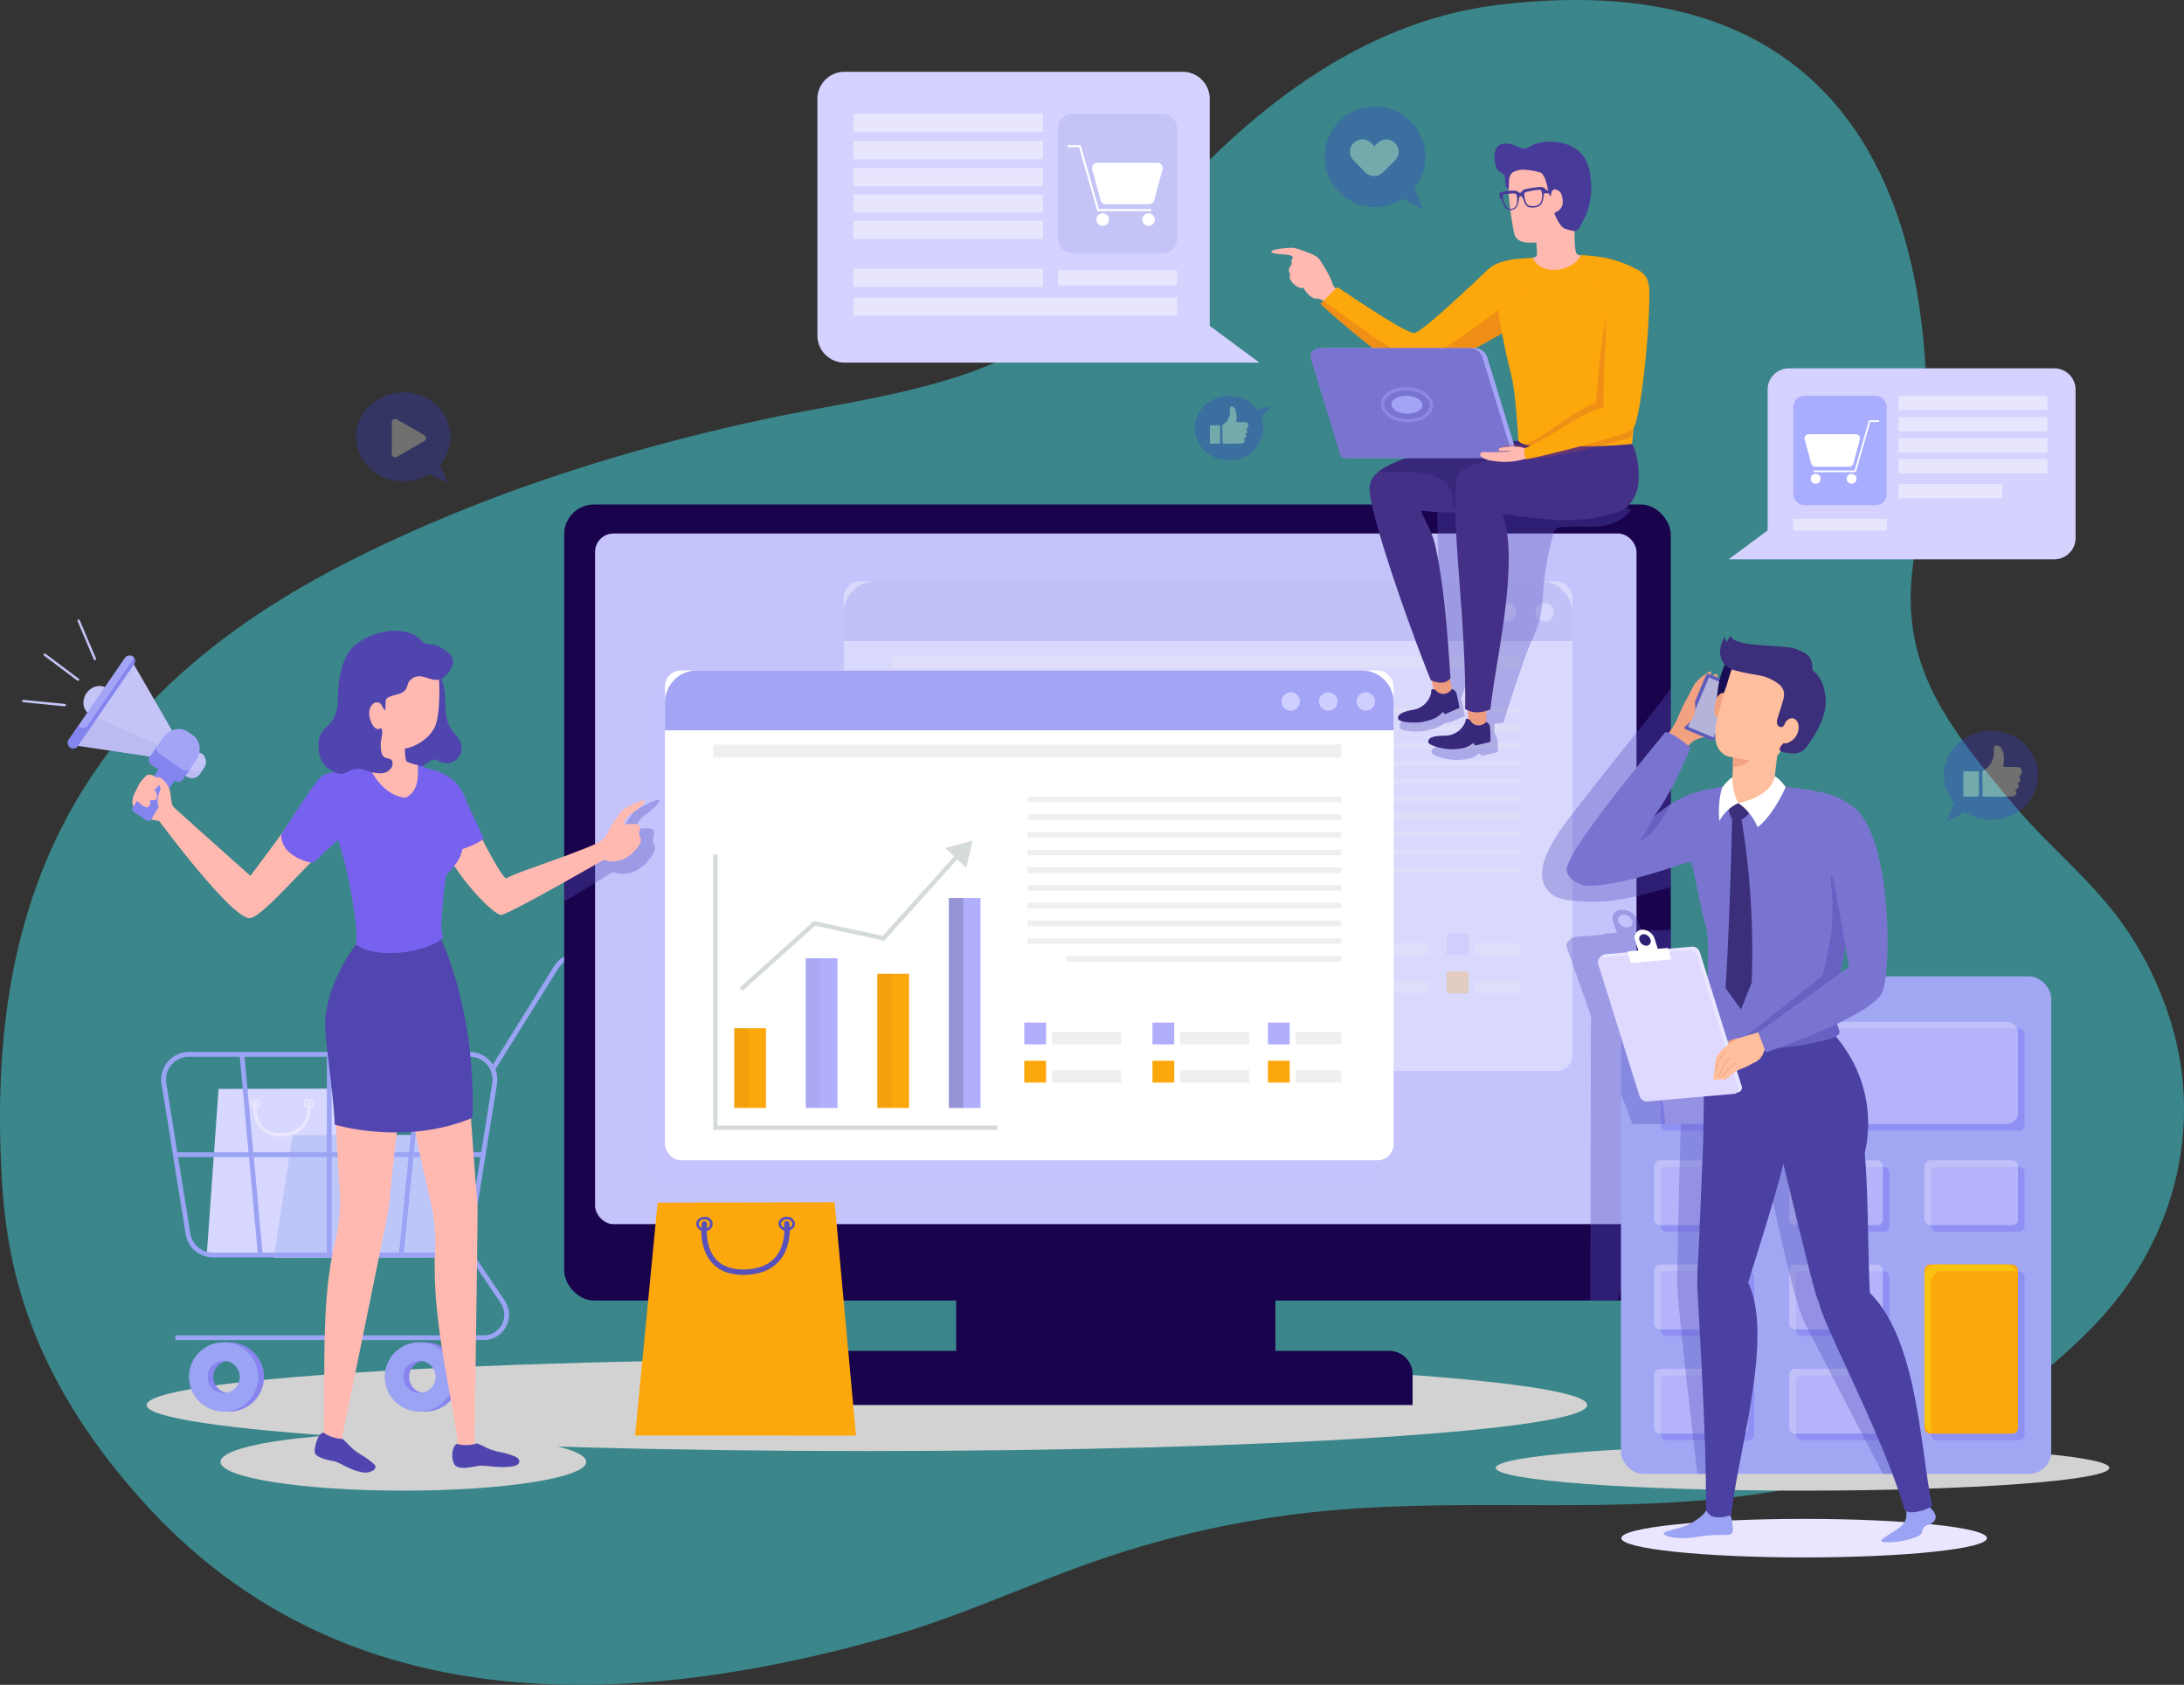 <svg xmlns="http://www.w3.org/2000/svg" width="685" height="528.499" viewBox="0 0 685 528.499"><rect x="0" y="0" width="685" height="528.499" fill="#333333" stroke="none"/><defs><style>.a{fill:#3b868a;}.b{fill:#d2d2d2;}.c{fill:#d7d7ff;}.d{fill:#eae6ff;}.e{fill:#bdc6f9;}.f{fill:#8784ef;}.g{fill:#9aa3f4;}.ao,.au,.bj,.h{fill:none;}.h{stroke:#9aa3f4;stroke-width:1.5px;}.au,.bj,.h{stroke-miterlimit:10;}.i{fill:#19034d;}.j,.w{fill:#c4c3fc;}.ai,.k,.y{opacity:0.35;}.ax,.l{fill:#fff;}.as,.m{opacity:0.25;}.n{fill:#fca70c;}.o{fill:#b1affd;}.p{opacity:0.15;}.q{opacity:0.26;}.r{opacity:0.62;}.s{fill:#d5dbda;}.t{fill:#efefef;}.u{fill:#7a7ae5;}.v{fill:#cfcfff;}.w{opacity:0.55;}.x{fill:#a4a4f7;}.ae,.y{fill:#5851bc;}.z{fill:#a2a7f4;}.aa{fill:#9090f4;}.ab,.au,.ax{opacity:0.45;}.ac{fill:#e2deff;}.ad{fill:#f9c110;}.af{fill:#5045af;}.ag{fill:#ffb9b0;}.ah,.ai{fill:#7762ef;}.aj{fill:#5146af;}.ak{fill:#f2f2f2;}.al{fill:#8484ef;}.am{fill:#c4c4f7;}.an{fill:#bbbbf2;}.ao{stroke:#c4c4f7;stroke-linecap:round;stroke-linejoin:round;stroke-width:0.75px;}.ap{fill:#ed9c80;}.aq{fill:#38287c;}.ar{fill:#453087;}.as{fill:#ce4a30;}.at{fill:#7a74d1;}.au{stroke:#a4a4f7;}.av{fill:#483a99;}.aw{fill:#d5d2ff;}.ay{fill:#a9adff;}.az{fill:#4a41a3;}.ba{fill:#f2a181;}.bb{fill:#5e5dbb;}.bc{fill:#b4b4db;}.bd{fill:#6960c4;}.be{fill:#170d54;}.bf{fill:#ffbe9d;}.bg{fill:#3b2e7a;}.bh{fill:#e9e6ff;}.bi{fill:#e0d9ff;}.bj{stroke:#f2a181;stroke-width:0.25px;}.bk{opacity:0.3;}.bl{fill:#3939d3;}.bm{fill:#fefefe;}</style></defs><g transform="translate(-313.972 -131.651)"><path class="a" d="M993.409,447.892c-11.852-33.044-30.516-43.1-48.268-64.3-21.68-25.886-36.3-44.7-30.675-78,9.2-54.407,13.137-190.1-130.9-172.361-51.626,6.359-92.422,45.919-122.1,85.41-25.252,33.6-70.68,36.568-107.246,44.4-44.926,9.627-90.691,24.167-132.257,45.469C336.356,352.4,310.788,415.471,314.28,496.176c1.053,24.383,4.506,62.788,45.691,107.728,55.592,60.655,136.374,68.779,233.6,40.922,22.256-6.377,43.293-16.377,65.187-23.905a307.583,307.583,0,0,1,70.35-15.276c55.842-5.4,113.729,4.366,167.3-12.307a176.5,176.5,0,0,0,74.824-46.4C996.82,520.133,1005.919,482.769,993.409,447.892Z" transform="translate(0 0)"/><g transform="translate(359.971 557.938)"><path class="b" d="M336.984,359.35c0,7.97,101.141,14.436,225.918,14.436,124.759,0,225.9-6.466,225.9-14.436s-101.141-14.44-225.9-14.44C438.125,344.91,336.984,351.375,336.984,359.35Z" transform="translate(-336.984 -344.91)"/></g><path class="b" d="M463.267,365.564c0,4.989-25.676,9.033-57.349,9.033s-57.349-4.044-57.349-9.033,25.676-9.033,57.349-9.033S463.267,360.575,463.267,365.564Z" transform="translate(34.56 224.637)"/><ellipse class="b" cx="96.224" cy="7.148" rx="96.224" ry="7.148" transform="translate(783.109 584.939)"/><g transform="translate(365.281 430.669)"><path class="c" d="M350.115,302.577l-3.695,51.749h49.364l-3.4-51.846Z" transform="translate(-332.868 -260.025)"/><g transform="translate(27.039 45.625)"><g transform="translate(0 0.038)"><path class="d" d="M353.167,305.522v0a1.583,1.583,0,0,1,1.691-1.435h0a1.452,1.452,0,1,1,.006,2.865h0A1.585,1.585,0,0,1,353.167,305.522Zm1.693-.891a.916.916,0,1,0,0,1.773h0a.916.916,0,1,0,0-1.773Zm-1.425.89h0Z" transform="translate(-353.167 -304.085)"/></g><g transform="translate(16.829)"><path class="d" d="M361.586,305.5l.274,0-.274,0a1.321,1.321,0,0,1,.4-.927,1.832,1.832,0,0,1,1.293-.508h.006a1.578,1.578,0,0,1,1.691,1.427,1.316,1.316,0,0,1-.512,1.031,1.851,1.851,0,0,1-1.177.4h0A1.583,1.583,0,0,1,361.586,305.5Zm1.689-.89a1.282,1.282,0,0,0-.906.35.763.763,0,0,0-.238.538h0a1.048,1.048,0,0,0,1.149.884h0a1.313,1.313,0,0,0,.832-.28.789.789,0,0,0,.312-.608,1.044,1.044,0,0,0-1.145-.884Z" transform="translate(-361.586 -304.066)"/></g><path class="d" d="M362.238,315.5c.158,0,.318,0,.48-.008,3.092-.1,5.451-1.1,7.01-2.96,2.579-3.08,1.995-7.376,1.969-7.558a.54.54,0,0,0-.618-.462.547.547,0,0,0-.466.618c.006.04.538,4.006-1.729,6.706-1.349,1.607-3.438,2.471-6.2,2.563q-4.015.12-6-2.095c-2.411-2.683-1.817-7.092-1.811-7.136a.547.547,0,0,0-1.083-.156c-.028.2-.674,4.949,2.077,8.018A8.142,8.142,0,0,0,362.238,315.5Z" transform="translate(-352.633 -303.625)"/></g><path class="e" d="M362.831,309.835l-5.9,38.475,53.594-.126L405.1,309.735Z" transform="translate(-322.368 -252.777)"/><path class="f" d="M355.385,342.284a10.87,10.87,0,1,0,10.87,10.87A10.871,10.871,0,0,0,355.385,342.284Zm0,15.917a5.046,5.046,0,1,1,5.067-5.047A5.045,5.045,0,0,1,355.385,358.2Z" transform="translate(-334.771 -220.264)"/><path class="g" d="M354.492,342.284a10.87,10.87,0,1,0,10.87,10.87A10.873,10.873,0,0,0,354.492,342.284Zm0,15.917a5.046,5.046,0,1,1,5.067-5.047A5.045,5.045,0,0,1,354.492,358.2Z" transform="translate(-335.665 -220.264)"/><path class="f" d="M386.109,342.284a10.87,10.87,0,1,0,10.87,10.87A10.872,10.872,0,0,0,386.109,342.284Zm0,15.917a5.046,5.046,0,1,1,5.069-5.047A5.043,5.043,0,0,1,386.109,358.2Z" transform="translate(-304.08 -220.264)"/><path class="g" d="M385.215,342.284a10.87,10.87,0,1,0,10.87,10.87A10.871,10.871,0,0,0,385.215,342.284Zm0,15.917a5.046,5.046,0,1,1,5.069-5.047A5.043,5.043,0,0,1,385.215,358.2Z" transform="translate(-304.973 -220.264)"/><path class="h" d="M452.129,281.241H419.467a9.948,9.948,0,0,0-8.445,4.69l-19.741,31.7" transform="translate(-288.056 -281.241)"/><path class="h" d="M355.107,360.042H428.1a7.914,7.914,0,0,0,7.814-6.66l7.552-47.113a7.913,7.913,0,0,0-7.814-9.165H347.555a7.914,7.914,0,0,0-7.814,9.165l7.554,47.113A7.911,7.911,0,0,0,355.107,360.042Z" transform="translate(-339.64 -265.395)"/><line class="h" y2="62.938" transform="translate(51.962 31.709)"/><line class="h" x1="96.568" transform="translate(3.677 63.178)"/><line class="h" x1="6.246" y2="62.938" transform="translate(74.542 31.709)"/><line class="h" x2="5.765" y2="62.938" transform="translate(24.576 31.709)"/><path class="h" d="M432.349,327.158l11.826,17.584a7.2,7.2,0,0,1-5.979,11.224H341.48" transform="translate(-337.803 -235.374)"/></g><g transform="translate(490.919 289.894)"><rect class="i" width="100.122" height="26.934" transform="translate(122.953 240.911)"/><rect class="i" width="347.083" height="249.704" rx="9.387" transform="translate(0)"/><rect class="j" width="326.639" height="216.641" rx="5.768" transform="translate(9.695 9.105)"/><path class="i" d="M7.322,0H178.87a7.322,7.322,0,0,1,7.322,7.322V16.98a0,0,0,0,1,0,0H0a0,0,0,0,1,0,0V7.322A7.322,7.322,0,0,1,7.322,0Z" transform="translate(79.918 265.502)"/><g class="k" transform="translate(87.699 24.068)"><rect class="l" width="228.551" height="153.626" rx="5.01"/></g><g class="m" transform="translate(87.699 24.068)"><g transform="translate(15.146 23.231)"><g transform="translate(6.575 88.991)"><rect class="n" width="9.955" height="24.994"/></g><g transform="translate(29.009 67.05)"><rect class="o" width="9.956" height="46.935"/></g><g transform="translate(51.443 71.904)"><rect class="n" width="9.955" height="42.081"/></g><g transform="translate(73.876 48.144)"><rect class="o" width="9.956" height="65.841"/></g><g class="p" transform="translate(29.009 67.05)"><rect class="q" width="4.569" height="46.935"/></g><g class="p" transform="translate(6.575 88.991)"><rect class="q" width="4.569" height="24.994"/></g><g class="r" transform="translate(73.876 48.144)"><rect class="q" width="4.569" height="65.841"/></g><g class="p" transform="translate(51.443 71.904)"><rect class="q" width="4.57" height="42.081"/></g><g transform="translate(0 25.99)"><path class="s" d="M543.043,342.355h-89.1V247.48H455.3V341h87.741Z" transform="translate(-453.943 -247.48)"/></g><g transform="translate(8.244 34.011)"><path class="s" d="M458.975,294.768l-.908-1.011,23.308-20.929,21.589,4.69,23.377-26.025,1.011.908-23.906,26.613-21.681-4.71Z" transform="translate(-458.068 -251.492)"/></g><g transform="translate(72.769 30.166)"><path class="s" d="M496.939,258.167l-6.592-6.321,8.51-2.277Z" transform="translate(-490.348 -249.569)"/></g><g transform="translate(97.537 87.219)"><rect class="o" width="6.837" height="6.837"/><g transform="translate(0 11.979)"><rect class="n" width="6.837" height="6.837"/></g><g transform="translate(8.721 14.931)"><rect class="t" width="21.672" height="3.885"/></g><g transform="translate(8.721 2.952)"><rect class="t" width="21.672" height="3.885"/></g></g><g transform="translate(137.745 87.219)"><rect class="o" width="6.837" height="6.837"/><g transform="translate(0 11.979)"><rect class="n" width="6.837" height="6.837"/></g><g transform="translate(8.721 14.931)"><rect class="t" width="21.672" height="3.885"/></g><g transform="translate(8.721 2.952)"><rect class="t" width="21.672" height="3.885"/></g></g><g transform="translate(173.952 87.219)"><rect class="o" width="6.837" height="6.837"/><g transform="translate(0 11.979)"><rect class="n" width="6.837" height="6.837"/></g><g transform="translate(8.72 14.931)"><rect class="t" width="14.262" height="3.885"/></g><g transform="translate(8.72 2.952)"><rect class="t" width="14.262" height="3.885"/></g></g><g transform="translate(98.817 21.894)"><rect class="t" width="98.117" height="1.784"/></g><rect class="t" width="196.934" height="4.083"/><g transform="translate(98.523 27.442)"><rect class="t" width="98.411" height="1.784"/></g><g transform="translate(98.523 16.347)"><rect class="t" width="98.411" height="1.784"/></g><g transform="translate(98.523 32.99)"><rect class="t" width="98.411" height="1.784"/></g><g transform="translate(98.523 38.537)"><rect class="t" width="98.411" height="1.783"/></g><g transform="translate(98.523 44.085)"><rect class="t" width="98.411" height="1.784"/></g><g transform="translate(98.523 49.632)"><rect class="t" width="98.411" height="1.784"/></g><g transform="translate(98.523 55.18)"><rect class="t" width="98.411" height="1.784"/></g><g transform="translate(98.523 60.727)"><rect class="t" width="98.411" height="1.784"/></g><g transform="translate(110.571 66.275)"><rect class="t" width="86.363" height="1.784"/></g></g><path class="u" d="M664.9,222.856H456.381a10.014,10.014,0,0,0-10.015,10.015v8.765H674.917v-8.765A10.014,10.014,0,0,0,664.9,222.856Z" transform="translate(-446.366 -222.856)"/><path class="v" d="M548.883,229.167A2.888,2.888,0,1,1,546,226.281,2.887,2.887,0,0,1,548.883,229.167Z" transform="translate(-349.728 -219.435)"/><circle class="v" cx="2.887" cy="2.887" r="2.887" transform="translate(205.15 6.846)"/><circle class="v" cx="2.887" cy="2.887" r="2.887" transform="translate(216.919 6.846)"/></g><g transform="translate(26.988 52.067)"><g transform="translate(0 5.982)"><rect class="w" width="228.551" height="153.626" rx="5.01"/></g><g transform="translate(4.637)"><rect class="l" width="228.551" height="153.626" rx="5.01"/></g><g transform="translate(19.782 23.231)"><g transform="translate(6.575 88.991)"><rect class="n" width="9.955" height="24.994"/></g><g transform="translate(29.009 67.05)"><rect class="o" width="9.956" height="46.935"/></g><g transform="translate(51.443 71.904)"><rect class="n" width="9.955" height="42.081"/></g><g transform="translate(73.877 48.144)"><rect class="o" width="9.956" height="65.841"/></g><g class="p" transform="translate(29.009 67.05)"><rect class="q" width="4.57" height="46.935"/></g><g class="p" transform="translate(6.575 88.991)"><rect class="q" width="4.569" height="24.994"/></g><g class="r" transform="translate(73.877 48.144)"><rect class="q" width="4.569" height="65.841"/></g><g class="p" transform="translate(51.443 71.904)"><rect class="q" width="4.569" height="42.081"/></g><g transform="translate(0 34.465)"><path class="s" d="M514.991,352.127h-89.1v-86.4h1.359v85.041h87.741Z" transform="translate(-425.891 -265.727)"/></g><g transform="translate(8.244 34.011)"><path class="s" d="M430.923,308.775l-.908-1.011,23.308-20.929,21.589,4.69L498.289,265.5l1.012.908-23.906,26.613-21.681-4.71Z" transform="translate(-430.015 -265.499)"/></g><g transform="translate(72.769 30.166)"><path class="s" d="M468.887,272.174l-6.592-6.321,8.51-2.277Z" transform="translate(-462.295 -263.576)"/></g><g transform="translate(97.537 87.219)"><rect class="o" width="6.837" height="6.837"/><g transform="translate(0 11.979)"><rect class="n" width="6.837" height="6.837"/></g><g transform="translate(8.721 14.931)"><rect class="t" width="21.672" height="3.885"/></g><g transform="translate(8.721 2.952)"><rect class="t" width="21.672" height="3.885"/></g></g><g transform="translate(137.746 87.219)"><rect class="o" width="6.837" height="6.837"/><g transform="translate(0 11.979)"><rect class="n" width="6.837" height="6.837"/></g><g transform="translate(8.72 14.931)"><rect class="t" width="21.672" height="3.885"/></g><g transform="translate(8.72 2.952)"><rect class="t" width="21.672" height="3.885"/></g></g><g transform="translate(173.952 87.219)"><rect class="o" width="6.837" height="6.837"/><g transform="translate(0 11.979)"><rect class="n" width="6.837" height="6.837"/></g><g transform="translate(8.72 14.931)"><rect class="t" width="14.262" height="3.885"/></g><g transform="translate(8.72 2.952)"><rect class="t" width="14.262" height="3.885"/></g></g><g transform="translate(98.817 21.894)"><rect class="t" width="98.117" height="1.784"/></g><rect class="t" width="196.934" height="4.083"/><g transform="translate(98.523 27.442)"><rect class="t" width="98.411" height="1.784"/></g><g transform="translate(98.523 16.347)"><rect class="t" width="98.411" height="1.784"/></g><g transform="translate(98.523 32.99)"><rect class="t" width="98.411" height="1.784"/></g><g transform="translate(98.523 38.537)"><rect class="t" width="98.411" height="1.783"/></g><g transform="translate(98.523 44.085)"><rect class="t" width="98.411" height="1.784"/></g><g transform="translate(98.523 49.632)"><rect class="t" width="98.411" height="1.784"/></g><g transform="translate(98.523 55.18)"><rect class="t" width="98.411" height="1.784"/></g><g transform="translate(98.523 60.727)"><rect class="t" width="98.411" height="1.784"/></g><g transform="translate(110.571 66.275)"><rect class="t" width="86.363" height="1.784"/></g></g><path class="x" d="M636.85,236.863H428.329a10.014,10.014,0,0,0-10.015,10.015v8.765H646.865v-8.765A10.014,10.014,0,0,0,636.85,236.863Z" transform="translate(-413.677 -236.863)"/><path class="v" d="M520.831,243.174a2.887,2.887,0,1,1-2.888-2.886A2.889,2.889,0,0,1,520.831,243.174Z" transform="translate(-317.039 -233.442)"/><path class="v" d="M526.72,243.174a2.888,2.888,0,1,1-2.888-2.886A2.889,2.889,0,0,1,526.72,243.174Z" transform="translate(-311.158 -233.442)"/><path class="v" d="M532.606,243.174a2.887,2.887,0,1,1-2.886-2.886A2.888,2.888,0,0,1,532.606,243.174Z" transform="translate(-305.277 -233.442)"/></g><path class="y" d="M598.872,210.9H545.351q.549,26.032.884,52.07a20.639,20.639,0,0,1-.968,7.846l-.082,0c-.709-.038-.4.184-.64,1.453,0,.018-.012.04-.016.058-2.165,3.534-6.388,5.467-10.5,6.377a1.042,1.042,0,0,0,.066.574,1.316,1.316,0,0,0-.414,1.617c.25.58,3.326,1.365,7.5.915a19.929,19.929,0,0,0,4.635-1.285,7.2,7.2,0,0,0,1.707-1.163,5.9,5.9,0,0,0,1.565-.378l.17.16,4.789-2.085s-.524-3.022-.937-4.6a2.735,2.735,0,0,0-.316-.74,219.533,219.533,0,0,0,9.4-33.4c-.871,14.1-5.937,42.737-6.313,43.722a7.351,7.351,0,0,1-6.087,4.274c-1.133.094-6.708-.228-6.107,2.337.144.612,3.038,1.921,7.232,2.2a19.864,19.864,0,0,0,4.787-.462,8.883,8.883,0,0,0,2.984-1.625l.646.862,5.077-1.223s-.008-1.321-.04-2.912a6.478,6.478,0,0,0-1.088-3.1l.07-2.888,2.814-.332s5.653-18.284,8.338-24.5a54.757,54.757,0,0,0,3.038-7.79,56.368,56.368,0,0,0,1.165-9.747,86.178,86.178,0,0,1,3.27-17.6,2.6,2.6,0,0,1,.478-1.027,2.727,2.727,0,0,1,1.851-.646c7.194-.66,10.492.564,14.994-.832,5.935-1.841,6.564-4.534,6.854-4.663A18.678,18.678,0,0,0,598.872,210.9Z" transform="translate(-271.573 -210.728)"/><path class="y" d="M596.3,301.853v-62.07c-9.257,12.117-18.416,22.978-27.673,35.1-4.018,5.255-19.747,22.67-9.017,29.658,2.739,1.783,7.508,1.7,9.891,1.869,8.559.608,17.041-1.761,25.362-4.114C595.344,302.157,595.826,302.011,596.3,301.853Z" transform="translate(-249.221 -181.879)"/><path class="y" d="M592.485,280.621l-5.151.4-.1-.292-4.01.31-1.207-3.412a5.176,5.176,0,0,0-5.055-3.208,2.763,2.763,0,0,0-2.563,3.832c.21.59.8,2.245,1.2,3.378l-4.22.326.09.294-8.691.674c-1.373.008-3.4,1.781-2.962,3.02l.07.182a1.8,1.8,0,0,0,.04.322l7.518,21.213L567.253,397h8.725l16.507-64.177Zm-13.559-.664a2.9,2.9,0,0,1-2.836-1.8,1.547,1.547,0,0,1,1.437-2.149,2.9,2.9,0,0,1,2.834,1.8A1.549,1.549,0,0,1,578.926,279.957Z" transform="translate(-245.402 -147.298)"/><path class="y" d="M424.307,261.024c-1.941,2.141-4.23,6.7-5.161,8.663-.983,1.935-2.047,3.03-4.813,4.33-3.818,1.747-7.91,3.418-11.84,4.963v10.136c7.994-4.807,15.23-9.293,15.352-9.341,6.111,2.337,11.222-2.745,12.861-6.409.736-1.645-.368-2.317-.418-3.1-.028-.408.5-2.786.418-3.092-.478-2.141-6.225-.27-5.747-1.289a7.3,7.3,0,0,1,2.393-3.584c2.815-1.921,4.971-4.052,4.971-4.859C432.321,256.053,424.973,260.293,424.307,261.024Z" transform="translate(-402.493 -164.515)"/></g><g transform="translate(822.375 437.917)"><rect class="z" width="134.946" height="156.056" rx="6.949"/><g transform="translate(12.483 16.333)"><rect class="aa" width="114.127" height="32.054" rx="1.773"/><rect class="aa" width="29.346" height="20.347" rx="1.773" transform="translate(0 43.421)"/><rect class="aa" width="29.346" height="20.347" rx="1.773" transform="translate(42.391 43.421)"/><rect class="aa" width="29.346" height="20.347" rx="1.773" transform="translate(84.781 43.421)"/><rect class="aa" width="29.346" height="20.347" rx="1.773" transform="translate(0 76.131)"/><rect class="aa" width="29.346" height="20.347" rx="1.773" transform="translate(42.391 76.131)"/><rect class="aa" width="29.346" height="20.347" rx="1.773" transform="translate(0 108.84)"/><rect class="aa" width="29.346" height="20.347" rx="1.773" transform="translate(42.391 108.84)"/><rect class="aa" width="29.346" height="53.056" rx="1.773" transform="translate(84.781 76.131)"/></g><g class="ab" transform="translate(10.409 14.26)"><path class="ac" d="M573.518,295.545A3.545,3.545,0,0,1,577.062,292H684.1a3.545,3.545,0,0,1,3.544,3.544V320.51a3.543,3.543,0,0,1-3.544,3.544H577.062" transform="translate(-573.518 -292.001)"/><rect class="ac" width="29.346" height="20.347" rx="1.773" transform="translate(0.001 43.421)"/><rect class="ac" width="29.346" height="20.347" rx="1.773" transform="translate(42.391 43.421)"/><rect class="ac" width="29.346" height="20.347" rx="1.773" transform="translate(84.782 43.421)"/><rect class="ac" width="29.346" height="20.347" rx="1.773" transform="translate(0.001 76.13)"/><rect class="ac" width="29.346" height="20.347" rx="1.773" transform="translate(42.391 76.13)"/><rect class="ac" width="29.346" height="20.347" rx="1.773" transform="translate(0.001 108.839)"/><rect class="ac" width="29.346" height="20.347" rx="1.773" transform="translate(42.391 108.839)"/></g><rect class="n" width="29.346" height="53.056" rx="1.773" transform="translate(95.191 90.39)"/><path class="ad" d="M618,381.672V335.7a3.543,3.543,0,0,1,3.544-3.544h22.258a3.535,3.535,0,0,1,1.237.234,3.537,3.537,0,0,0-3.31-2.309H619.476a3.545,3.545,0,0,0-3.544,3.546V379.6a3.538,3.538,0,0,0,2.307,3.31A3.526,3.526,0,0,1,618,381.672Z" transform="translate(-520.741 -239.697)"/><path class="y" d="M568.311,313.5l3.616,9.513h15.124S586,364.15,585.936,371.859s6.345,60.9,6.345,60.9h8.759l-.914-67.062,12.423-34.405s9.345,46.061,13.219,53.767,24.689,47.7,24.689,47.7h8.036l-20.635-88.2L629,313.913l-44.66-20.875-16.027,1.579" transform="translate(-568.311 -276.705)"/></g><g transform="translate(513.175 508.77)"><path class="n" d="M420.678,320.436l-7.051,73.048,69.277.015-6.7-73.187Z" transform="translate(-413.627 -320.313)"/><g transform="translate(19.131 4.549)"><g transform="translate(0 0.058)"><path class="ae" d="M423.2,324.82h0a2.426,2.426,0,0,1,2.593-2.2h0a2.228,2.228,0,1,1,.008,4.4h0A2.427,2.427,0,0,1,423.2,324.82Zm2.595-1.365a1.4,1.4,0,1,0,0,2.719h0a1.4,1.4,0,1,0,0-2.719Zm-2.187,1.365h0Z" transform="translate(-423.198 -322.617)"/></g><g transform="translate(25.82)"><path class="ae" d="M436.115,324.791l.418,0-.418,0a2.011,2.011,0,0,1,.608-1.423,2.793,2.793,0,0,1,1.981-.78h.012a2.422,2.422,0,0,1,2.595,2.189,2.022,2.022,0,0,1-.786,1.583,2.847,2.847,0,0,1-1.805.622h0A2.428,2.428,0,0,1,436.115,324.791Zm2.591-1.365a1.963,1.963,0,0,0-1.389.536,1.164,1.164,0,0,0-.364.826h0a1.605,1.605,0,0,0,1.761,1.355h0a2.024,2.024,0,0,0,1.275-.43,1.213,1.213,0,0,0,.48-.932,1.6,1.6,0,0,0-1.759-1.355Z" transform="translate(-436.115 -322.588)"/></g></g><g transform="translate(20.776 5.903)"><path class="ae" d="M437.12,340.137c.242,0,.486,0,.738-.012,4.743-.158,8.362-1.687,10.752-4.542,3.958-4.727,3.062-11.318,3.022-11.6a.839.839,0,0,0-1.661.238c.008.062.826,6.147-2.655,10.29-2.071,2.467-5.273,3.79-9.517,3.932-4.108.122-7.168-.943-9.207-3.212-3.7-4.118-2.789-10.884-2.779-10.952a.84.84,0,0,0-1.663-.238c-.042.308-1.033,7.594,3.186,12.3C429.594,338.864,432.882,340.137,437.12,340.137Z" transform="translate(-424.021 -323.266)"/></g></g><g transform="translate(321.297 326.355)"><path class="af" d="M390.5,239.006c2.681,4.629.366,10.956,3.07,15.572,1.083,1.847,2.916,3.3,3.436,5.377a4.687,4.687,0,0,1-6.74,5.279,5.737,5.737,0,0,0-1.041-.516c-1.337-.392-2.549.8-3.7,1.581a5.644,5.644,0,0,1-4.869.862c-2.077-.7-3.362-2.788-4.054-4.867-1.935-5.809-.56-12.169,1.227-18.026.894-2.926,2.213-6.173,5.083-7.234" transform="translate(-259.676 -221.087)"/><path class="ag" d="M447.661,272.467c.044.644,1.025,1.2.372,2.553-1.455,3.022-5.991,7.21-11.416,5.285-.236.084-29.968,17.271-32.259,17.271s-17.894-14.766-23-33.036c-1.217-4.36-.744-9.487,3.34-11.694a9.661,9.661,0,0,1,5.615,5c3.38,6.381,13.5,27.509,15.746,28.307,2.8-1.863,16.411-5.909,27.437-10.592,2.457-1.071,3.4-1.975,4.274-3.572a35.55,35.55,0,0,1,4.581-7.142c.59-.6,7.114-4.1,7.114-2.95,0,.664-1.915,2.423-4.412,4.006a5.979,5.979,0,0,0-2.123,2.954c-.426.839,4.675-.7,5.1,1.063C448.1,270.169,447.639,272.132,447.661,272.467Z" transform="translate(-254.568 -205.291)"/><path class="ah" d="M384.012,252.577a13.392,13.392,0,0,1,8.879,6.886,27.757,27.757,0,0,1,1.209,2.775c1.583,4.03,3.762,7.676,5.345,11.7-2.165,1.747-4.785,2.551-6.992,3.372a14.938,14.938,0,0,1-6.509.874,3.293,3.293,0,0,1-1.1-.242,3.608,3.608,0,0,1-1.139-.979q-1.016-1.166-1.979-2.379a6.531,6.531,0,0,1-1.329-2.275,6.906,6.906,0,0,1,.312-3.544" transform="translate(-255.068 -205.56)"/><path class="ai" d="M384.989,258.322a1.379,1.379,0,0,0-.51-.434.924.924,0,0,0-1.069.474,2.454,2.454,0,0,0-.222,1.241,16.943,16.943,0,0,0,.76,4.823l-.506,8.5.012.018a14.912,14.912,0,0,0,6.087-.888c.919-.342,1.911-.7,2.91-1.1C391.43,266.166,388.166,262.11,384.989,258.322Z" transform="translate(-252.156 -200.301)"/><path class="ag" d="M387.783,249.132s-.114,5.321.7,5.669a20.85,20.85,0,0,0,3.438,1.063l.054,11.01-14.68-2.213-10.1-5.621s10.5-3.48,10.588-4.526-.578-6.936-.578-6.936" transform="translate(-268.126 -210.553)"/><g transform="translate(94.096 117.39)"><path class="ag" d="M367.716,338.512l-.008.042c-4.016,19.042-2.1,45.2-3,59.536.21.058,5.457.716,5.457.716s12.421-60.421,14.676-71.993a16.37,16.37,0,0,0,.286-2.241c.542-8.707-7.306-9.151-11.728-1.953a30.13,30.13,0,0,0-2.023,3.886c-.25.568-.482,1.143-.724,1.757l0,.02a56.7,56.7,0,0,0-1.947,6.079l-.046.22c-.184.61-.334,1.227-.482,1.847l-.03.14C367.992,337.2,367.856,337.848,367.716,338.512Z" transform="translate(-364.71 -258.001)"/><path class="ag" d="M389.579,299.951c-.148,1.575-.987,9.073-2,17.916-.862,7.436-1.805,15.817-2.541,22.456-.546,4.977-.945,8.947-1.113,10.816a24.223,24.223,0,0,1-.442,3.214v.042c-1.891,8.7-7.9,9.2-11.552,7.184a7.3,7.3,0,0,1-1.387-.945,4.668,4.668,0,0,1-1.555-2.563v-.02c-.23-1.787-.462-4.224-.672-7.122v-.042c-.02-.02-.02-.02-.02-.042l-.022-.062c-.442-5.651-.82-12.919-1.155-20-.4-8.7-.652-17.079-.714-21.8-.022-.274-.022-.526-.042-.778-.064-14.492,13.255-23.777,21.53-19.282a2.119,2.119,0,0,1,.294.146,3.1,3.1,0,0,0,.316.19c.945.63,1.259,2.793,1.281,5.271C389.83,296.337,389.7,298.312,389.579,299.951Z" transform="translate(-363.055 -287.783)"/><path class="ag" d="M369.468,323.125l-1.013-3.8c0,.02,0,.02.01.046a60.7,60.7,0,0,1-1.259,13.255l-.046.22c-.146.6-.3,1.237-.482,1.847l-.03.14a10.334,10.334,0,0,0-.43,1.945l-.008.042c-.012,1.721,3.654-5.923,4.494-7.71.1-.228.168-.358.168-.358l-.991-3.982Z" transform="translate(-363.212 -256.27)"/></g><g transform="translate(118.081 116.757)"><path class="ag" d="M382.2,341.941v.042c-.38,19.937,5.777,43.381,7.406,57.863.2.006,5.029-.646,5.029-.646s.919-61.081.983-73.151a18.284,18.284,0,0,0-.122-2.3c-.989-8.793-8.124-7.286-10.88.969a35.672,35.672,0,0,0-1.161,4.368c-.126.628-.238,1.257-.35,1.927l0,.022c-.336,2.053-.578,4.238-.72,6.529l0,.232c-.062.652-.092,1.3-.12,1.955l0,.148C382.227,340.571,382.215,341.245,382.2,341.941Z" transform="translate(-371.239 -257.158)"/><path class="ag" d="M391.815,364.117a5.192,5.192,0,0,1-1.4-.612,3.993,3.993,0,0,1-1.833-2.159l0-.022c-.524-1.717-1.147-4.116-1.839-6.946-.016-.024-.016-.024-.014-.046l-.03-.072c-1.345-5.5-2.942-12.635-4.432-19.579-1.829-8.547-3.488-16.827-4.34-21.526-.068-.254-.8-3.676-.854-3.928-2.555-14.564,8.805-24.053,17.061-21.278.118.04.22.076.322.112,1.661.666,2.121,6.5,2.495,10.45s3.178,44.842,3.88,52.236a29.535,29.535,0,0,1,.144,3.314C400.778,363.2,395.451,365.206,391.815,364.117Z" transform="translate(-376.709 -287.466)"/><path class="ag" d="M383.275,324.441l-1.557-3.524c0,.022,0,.022.016.044a67.781,67.781,0,0,1,1.117,13.495l0,.232c-.03.632-.058,1.305-.12,1.955l0,.148a12,12,0,0,0-.056,2.043v.042c.282,1.715,2.283-6.8,2.735-8.785.054-.252.09-.4.09-.4l-1.569-3.714Z" transform="translate(-371.705 -254.051)"/></g><path class="aj" d="M374.668,280.7s-10.69,13.581-9.593,27.227c.456,5.679,1.161,10.684,1.807,16.4.094.824,1.375,12.823,1.013,12.835,0,0,22.028,6.806,43.309-2.111,0-1.455,1.7-29.384-9.793-56.014A185.247,185.247,0,0,1,374.668,280.7Z" transform="translate(-270.327 -179.125)"/><path class="ah" d="M407.4,276.816c-.084,3.89-2.155,6.259-5.123,9.537-.376.584-1.3,9.257-1.611,15.022-.164,3,1.117,4.885,0,5.131-4.274,3.728-19.673,6.746-26.738,1.659.74-6.271-2.069-20.085-3.964-27.109-.3-1.081-.556-1.995-.792-2.7-1.765-5.335-4.951-22.444-2.593-23.19.47-.148,1.2-.34,2.045-.6,3.692-1.113,9.147-3.026,9.147-3.026s3.2,9.467,11.52,10.61c4.542-1.871,4.142-7.614,4.088-10.254,1.485.41,2.139.818,6.742,2.181,1.289,1.861.176,5.743,2.261,11.532C402.9,267.054,407.5,272.077,407.4,276.816Z" transform="translate(-269.582 -206.59)"/><path class="ag" d="M396.019,238.461s.841,10.284-.914,15.676c-1.3,3.992-6.634,7.718-11.1,7.668-12.281,0-14.484-16.681-14.42-17.489s18.114-7.808,18.114-7.808Z" transform="translate(-265.741 -221.612)"/><path class="ak" d="M383.456,288.237" transform="translate(-251.888 -169.939)"/><g transform="translate(134.53 258.051)"><path class="af" d="M404.072,365.315c-4.372.788-9.043-.442-10.958-.11-1.583.27-5.649,1.3-7.17-.066s-1.277-6.195.472-6.838a6.28,6.28,0,0,0,1.135.274,11.953,11.953,0,0,0,5.175-.424c3.326,1.369,3.448,1.967,7.23,2.731a24.574,24.574,0,0,1,4.817,1.461C406.4,363.088,406.535,364.875,404.072,365.315Z" transform="translate(-384.938 -358.151)"/></g><g transform="translate(91.377 254.681)"><path class="af" d="M378.448,368.924c-4.38-.738-7.152-3.16-9.067-3.494-1.581-.282-5.565-1.057-5.983-2.691-.31-1.213.894-6.261,2.756-6.275a6.385,6.385,0,0,0,.976.642,11.979,11.979,0,0,0,5.013,1.349c2.669,2.413,2.583,3.016,5.883,5.011a24.562,24.562,0,0,1,4.04,3C383.35,367.725,380.917,369.34,378.448,368.924Z" transform="translate(-363.35 -356.465)"/></g><g transform="translate(42.648 47.173)"><path class="ag" d="M338.972,267.935l4.022-4.785,24.539,21.942s11.982-15.947,15.276-20.927c3.624-5.475,6.89-10.159,12.189-11.074,1.221.754-.412,20.419-1.049,20.895-7.4,5.539-21.81,23.405-26.392,24.335C362.265,299.392,338.972,267.935,338.972,267.935Z" transform="translate(-338.972 -252.219)"/><path class="ah" d="M377.716,252.655s-5.013.064-7.168,1.839-12.455,18.1-12.455,18.1a7.258,7.258,0,0,0,2.709,5.671,15.034,15.034,0,0,0,7.418,3.21s5.169-5.145,8.084-7.486c1.815-1.459,1.995,2.151,1.995,2.151l9.115-8.9Z" transform="translate(-319.878 -252.655)"/></g><path class="af" d="M368.844,274.858c-.274-.146-.542-.3-.8-.46a6.755,6.755,0,0,1-3.292-3.322c-.854-2.3-1.263-5.841-.07-8.076.81-1.513,2.329-2.5,3.37-3.866a11.937,11.937,0,0,0,1.987-6.714,44.3,44.3,0,0,1,.478-7.086c.85-3.962,1.979-7.736,5.033-10.288,4.891-4.09,14.7-6.512,20.029-1.953.969.83,1.159,1.5,2.469,1.623a9.632,9.632,0,0,1,4.476,1.307c1.749,1.011,3.872,2.437,3.626,4.733a8.228,8.228,0,0,1-3.336,4.855,4.044,4.044,0,0,1-1.885.422c-2.079.04-3.8-1.311-5.845-1.093a3.885,3.885,0,0,0-2.559,1.421c-.736.908-.636,2.173-1.493,3.02-1.377,1.361-3.512,1.245-5.143,2.131a1.725,1.725,0,0,0-.7.58,1.852,1.852,0,0,0-.178.874l-.094,2.577c-.81-.356-.893-1.507-1.561-2.087a1.855,1.855,0,0,0-2.339.15,3.922,3.922,0,0,0-1.127,2.243,6.446,6.446,0,0,0,.454,3.076c.534,1.751,2.035,3.328,3.246,2.171.88,1.293-.082,3.452-.114,4.913-.026,1.159,0,3.458,1.079,4.22,1,.7,2.577.17,2.639,1.975.054,1.651-1.6,2.942-3.238,3.144a12.147,12.147,0,0,1-4.847-.846,7.6,7.6,0,0,0-4.859-.238,14.7,14.7,0,0,1-2.728,1.227A4.274,4.274,0,0,1,368.844,274.858Z" transform="translate(-271.385 -227.486)"/><path class="ag" d="M353.408,268.211s-5.767-4.623-6.161-5.889-.478-2.621-.953-3.858a7.221,7.221,0,0,0-4-3.982c-1.445-.6-.738-1.085-2.287-.786-2.337.452-3.446,2.743-4.38,4.534-3.984,7.634,6.926,9.079,7.31,9.1.8.032,4.855,4.633,4.855,4.633" transform="translate(-300.539 -204.533)"/><g transform="translate(13.99 10.896)"><path class="al" d="M335.214,266.64l3.95,2.637a1.089,1.089,0,0,0,1.537-.348l8.677-14.54-5.143-2.9-9.315,13.631A1.088,1.088,0,0,0,335.214,266.64Z" transform="translate(-314.552 -217.542)"/><path class="am" d="M328.763,247.966l1.359.926,5.5-8.012-1.359-.926c-1.933-1.319-4.731-.594-6.251,1.619h0C326.492,243.784,326.828,246.646,328.763,247.966Z" transform="translate(-322.214 -229.723)"/><path class="am" d="M325.4,261.846l25.286,3.839,5.776-8.417L343.7,235.176Z" transform="translate(-323.874 -233.839)"/><path class="an" d="M326.206,253.1l23.67,3.488,2.3-3.355-19.921-8.952Z" transform="translate(-323.067 -224.742)"/><path class="am" d="M343.846,257.277h0a3.216,3.216,0,0,0,4.372-1.131l1.025-1.5a3.191,3.191,0,0,0-.526-4.47h0a3.217,3.217,0,0,0-4.372,1.131l-1.027,1.5A3.189,3.189,0,0,0,343.846,257.277Z" transform="translate(-306.636 -219.311)"/><path class="an" d="M344.344,250.677l-1.023,1.5a2.991,2.991,0,1,0,4.9,3.336l1.025-1.493a3.341,3.341,0,0,0,.21-.352,2.938,2.938,0,1,1-4.855-3.308A3.391,3.391,0,0,0,344.344,250.677Z" transform="translate(-306.635 -218.676)"/><path class="x" d="M325.334,263.344h0a1.887,1.887,0,0,0,2.567-.664L345.247,237.4a1.876,1.876,0,0,0-.31-2.627h0a1.887,1.887,0,0,0-2.567.666l-17.347,25.276A1.876,1.876,0,0,0,325.334,263.344Z" transform="translate(-324.635 -234.507)"/><path class="al" d="M345.381,234.883l-14.446,21.051a1.89,1.89,0,0,1-2.567.666,1.568,1.568,0,0,1-.444-.482l-2.9,4.226A1.757,1.757,0,1,0,327.9,262.3l17.347-25.278A1.99,1.99,0,0,0,345.381,234.883Z" transform="translate(-324.635 -234.131)"/><path class="x" d="M340.228,259.245l1.637,1.115c2.415,1.647,5.909.742,7.8-2.021l1.627-2.369c1.895-2.763,1.473-6.337-.942-7.982l-1.637-1.115c-2.415-1.647-5.909-.742-7.8,2.021l-1.627,2.369C337.392,254.026,337.813,257.6,340.228,259.245Z" transform="translate(-311.184 -222.974)"/><path class="al" d="M340.144,248.594l-2.435,3.548a1.8,1.8,0,0,0,.3,2.527l7.614,5.189a1.818,1.818,0,0,0,2.471-.64l2.435-3.548a1.817,1.817,0,0,1-2.471.64l-7.614-5.187A1.806,1.806,0,0,1,340.144,248.594Z" transform="translate(-311.952 -220.435)"/></g><path class="ag" d="M335.441,261.281a7.955,7.955,0,0,1,1.389-5.943,12.776,12.776,0,0,1,1.417-1.527,1.958,1.958,0,0,1,.854-.564,2.691,2.691,0,0,1,1.849.418,3.365,3.365,0,0,1,1.515,1.505,2.007,2.007,0,0,1-1.111,2.415.417.417,0,0,0-.2.2c-.046.138.05.314.14.47a3.433,3.433,0,0,1,.586,1.973,1.156,1.156,0,0,1-1.357,1.016c-.3-.048-.7-.164-.794.064a.487.487,0,0,0-.006.258,2.112,2.112,0,0,1-.46,1.665.583.583,0,0,1-.366.23.968.968,0,0,1-.384-.052,5.213,5.213,0,0,1-1.351-.6" transform="translate(-299.943 -204.935)"/><path class="ag" d="M343.383,262.653a30.257,30.257,0,0,1-.472-3.1,7.056,7.056,0,0,0-3.336-5.8.845.845,0,0,0-.542-.156.6.6,0,0,0-.442.52,1.607,1.607,0,0,0,.106.716c.234.734,1.275,2.111.953,2.867a8.579,8.579,0,0,0-.824,3.6c.036,1.1.548,2.878,1.847,3.058" transform="translate(-296.713 -204.55)"/><line class="ao" x2="5.087" y2="11.995" transform="translate(17.348)"/><line class="ao" x2="10.426" y2="7.814" transform="translate(6.724 10.668)"/><line class="ao" x2="12.967" y2="1.274" transform="translate(0 25.198)"/></g><g transform="translate(712.698 176.092)"><g transform="translate(0 5.424)"><path class="ag" d="M537.467,186.487s-4.657-3.286-4.823-4.665-3.412-6.972-4.452-8.086-6.5-3-7.662-3.172-7.848.4-7.016,1.313,5.157.58,5.989,1.079l.832.5s-.832,1.129-.5,1.811-1.427,1.735-.762,2.9-.27,1.085.326,2.3c.984,2,3.5,3.122,4.166,2.575.5,1.187,2.409,3.61,4.2,3.444s6.137,3.908,6.137,3.908" transform="translate(-513.442 -142.675)"/><path class="ag" d="M569.7,166.819c.158,3.128-.064,8.575.832,9.383s3.786.682,3.786.682-10.334,13.067-11.258,12.349-13.147-10.678-10.4-11.194,5.435-.4,5.357-1.825-.156-2.844-.234-4.266" transform="translate(-474.665 -146.386)"/><path class="n" d="M585.3,231.752s-20.163,2.289-24.8,2.385-4.412-2.329-4.412-2.329c-.236-5.109-1.1-17.149-2.063-21.229-.9-3.81-1.293-5.217-2.073-8.837-1.735-8.046-1.659-9.583-3.5-19.513l12.044-9.681s1.247,3.7,6.295,3.768c6.748.086,8.847-4.639,8.847-4.639l16.427,10.906,1.541,26.53-1.965,21.848" transform="translate(-478.473 -141.534)"/><path class="ag" d="M571.591,174.2a35.055,35.055,0,0,1-1.421,4.635c-1.066,2.768-2.635,3.762-5.563,3.832l-6.175.146c-1.579.038-3.546.092-4.821-1.017s-1.293-2.948-1.573-4.472q-.537-2.92-.875-5.875a86.379,86.379,0,0,1-.544-11.616,8.283,8.283,0,0,1,.138-1.589,1.152,1.152,0,0,1,.264-.584,1.3,1.3,0,0,1,.742-.286,63.368,63.368,0,0,1,11.672-.748c2.756.078,5.677.4,7.858,2.087,2.2,1.7,3.238,4.456,4.178,7.068.15.42.262.979-.1,1.235" transform="translate(-476.325 -156.597)"/><g transform="translate(30.814 88.402)"><g transform="translate(8.955 70.934)"><path class="ap" d="M538.476,239.115a43.973,43.973,0,0,0,1.2,5.381c.534,1.369,5.031.106,5.329-.78s-1.415-7.408-1.415-7.408" transform="translate(-528.205 -236.308)"/><path class="aq" d="M551.706,241.382c.39,1.477.882,4.316.882,4.316l-4.5,1.957-.738-.692a8.318,8.318,0,0,1-2.495,1.989,18.687,18.687,0,0,1-4.352,1.207c-3.926.422-6.814-.316-7.048-.86-.973-2.275,4.236-2.884,5.269-3.156a6.9,6.9,0,0,0,4.933-4.943c.23-1.191-.066-1.4.6-1.365a1.585,1.585,0,0,1,1.125.53,2.84,2.84,0,0,0,3.194.742,3.4,3.4,0,0,0,1.593-1.327A1.963,1.963,0,0,1,551.706,241.382Z" transform="translate(-533.338 -232.841)"/></g><path class="ar" d="M567.957,221.986a76.2,76.2,0,0,1-22.956.544c.994,2.848,3.428,6.5,4.356,10.506,3.062,13.239,4.126,31.025,4.9,42.027,0,0-1.469,2.824-6.183.674-7.04-17.389-19.333-52.63-19.22-60.275.146-9.733,24.439-12.083,42.243-14.482" transform="translate(-528.857 -200.665)"/><path class="aq" d="M597.658,202.655c5.6,4.088-31.033,19.487-31.033,19.487a61,61,0,0,1-12.005,1.145,8.748,8.748,0,0,1-.893-2.271c-.216-1.063-.1-2.171-.286-3.238a7.53,7.53,0,0,0-3.66-4.933,16.471,16.471,0,0,0-5.987-1.939c-4.953-.8-13.6-.24-13.6-.24,11.01-8.116,33.536-9.177,44.028-9.845C576.229,204.132,596.854,202.069,597.658,202.655Z" transform="translate(-527.525 -200.822)"/><g transform="translate(18.432 81.118)"><path class="ap" d="M544.286,243.278a44,44,0,0,0,.252,5.509c.288,1.443,4.937.977,5.383.156s-.11-7.54-.11-7.54" transform="translate(-531.88 -241.403)"/><path class="aq" d="M557.465,247.294c.128,1.525.12,4.4.12,4.4l-4.767,1.149-.608-.812a8.307,8.307,0,0,1-2.8,1.527,18.686,18.686,0,0,1-4.5.434c-3.938-.264-6.654-1.491-6.79-2.067-.566-2.409,4.669-2.107,5.735-2.195a6.9,6.9,0,0,0,5.715-4.014c.434-1.133.18-1.391.829-1.239a1.585,1.585,0,0,1,1.016.716,2.837,2.837,0,0,0,3.018,1.283,3.4,3.4,0,0,0,1.8-1.029A1.961,1.961,0,0,1,557.465,247.294Z" transform="translate(-538.079 -238.367)"/></g><path class="ar" d="M597.776,201.334a226.883,226.883,0,0,1-24.817.792c-3.17,0-27.143,4.5-29.436,8.559-3.772,6.682,2.461,45.735,1.883,73.694,0,0,2.874,2.4,7.958.144,1.263-13.735,9.379-46.135,3.78-61.261,13.217,1.753,23.879,3.5,35.893-.486,2.813-.931,4.915-2.918,6.181-6.552C600.485,212.574,599.823,204.6,597.776,201.334Z" transform="translate(-515.426 -200.311)"/></g><g transform="translate(15.419 31.013)"><path class="n" d="M587.756,172.112s-2.88.158-3.442.2a26.467,26.467,0,0,0-7.12,1.347c-3.266,1.209-5.571,4.248-8.23,6.624-2.561,2.287-15.829,14.93-18.3,15.4s-24.2-14.422-24.2-14.422l-5.3,5.305s23.573,21.782,30.6,21.82c3.412.018,22.23-9.889,28.253-13.739Z" transform="translate(-521.156 -172.112)"/><path class="as" d="M551.813,197.494c-4.845.274-27.053-16.687-29.628-18.666l-1.029,1.029s23.573,21.782,30.6,21.82c2.844.014,16.379-6.86,24.3-11.382l2.051-1.189-1.229-7.324S556.961,197.2,551.813,197.494Z" transform="translate(-521.156 -165.403)"/></g><g transform="translate(12.339 59.31)"><path class="x" d="M529.988,220.741h53.963L574.274,189.2a4.147,4.147,0,0,0-3.964-2.93H523.052a2.688,2.688,0,0,0-2.571,3.478Z" transform="translate(-518.87 -186.268)"/><path class="at" d="M530.055,220.741H583.2L573.53,189.2a4.147,4.147,0,0,0-3.966-2.93H522.307a2.69,2.69,0,0,0-2.573,3.478L529,219.966A1.1,1.1,0,0,0,530.055,220.741Z" transform="translate(-519.615 -186.268)"/></g><path class="as" d="M583.58,187.751c-2.685,12.143-3.16,21.646-3.92,30.33-9.429,3.66-13.269,9.109-22.5,13.215,0,0-7.286-1.209-8.05,1.539-.442,1.585,8.53,2.846,8.53,2.846,8.551.04,31.1-6.209,32.628-6.628s5.971-29.086,6.149-44.644c.024-2.209-.054-4.608-1.435-6.331a8.294,8.294,0,0,0-2.782-2.059c-6.017-3.076-10.474-3.916-17.219-4.344" transform="translate(-477.824 -141.534)"/><path class="ag" d="M561.322,203.156c-1.013-1.275-2.86-1.461-4.49-1.421a32.947,32.947,0,0,0-3.606.288c-.544.074-1.171.2-1.227.792s2.643,0,4.058.408a71.309,71.309,0,0,1-8.344.228,2.392,2.392,0,0,0-.961.1.8.8,0,0,0-.54.732,1,1,0,0,0,.382.636,5.664,5.664,0,0,0,2.87,1.155,22.105,22.105,0,0,0,12.683-1.119" transform="translate(-480.709 -111.513)"/><path class="n" d="M578.964,187.523c-.222,12.981-1.143,18.922-.892,31.9-6.516,1.393-15.538,8.771-24.765,12.879a4.872,4.872,0,0,0,.306,3.376c.7.258,31.123-7.148,33.542-9.377,2.177-2.007,5.057-26.338,5.235-41.9.024-2.209-.054-4.608-1.435-6.331a8.294,8.294,0,0,0-2.782-2.059c-6.017-3.076-10.474-3.916-17.219-4.344" transform="translate(-473.793 -141.534)"/><g transform="translate(34.898 72.081)"><path class="au" d="M546.213,197.666c.192,2.767-3.076,5.007-7.3,5.007s-7.808-2.241-8-5.007,3.076-5.009,7.3-5.009S546.019,194.9,546.213,197.666Z" transform="translate(-530.901 -192.657)"/><ellipse class="x" cx="2.784" cy="4.866" rx="2.784" ry="4.866" transform="matrix(0.039, -0.999, 0.999, 0.039, 2.689, 7.6)"/></g></g><path class="av" d="M563.465,161.5c-.1-.486-1.179-.582-2.263-.446s-3.968.5-4.559.961-.56.794-.876.83-.332-.29-1.021-.592a9.168,9.168,0,0,0-3.438.046c-1.081.136-2.111.376-2.089.872a2.774,2.774,0,0,0,.434,1.5c.22.138.22.114,1.072,2.071a2.066,2.066,0,0,0,2.607,1.415c1.781-.388,1.893-2.417,2.031-3.264s.266-.973.536-1.007.456.052.8.84.592,2.6,2.417,2.7c2.389.134,3.424-.684,3.756-2.215.448-2.077.346-2.085.526-2.273a11.318,11.318,0,0,1,1.785.152l-.04-.62A13.5,13.5,0,0,1,563.465,161.5Zm-8.675,4.18a2.08,2.08,0,0,1-1.761,2.179c-1.1.138-1.6-.444-2.191-1.847a3.629,3.629,0,0,1-.354-2.531c.186-.336.778-.324,2.137-.41s1.815-.116,2.035.484A7.377,7.377,0,0,1,554.79,165.68Zm7.788-1.145c-.226,1.505-.777,2.229-2.279,2.409-2.127.256-2.537-.584-2.85-1.6a7.385,7.385,0,0,1-.4-2.093c.066-.634.512-.72,1.851-.971s3.128-.566,3.392-.286A3.621,3.621,0,0,1,562.578,164.534Z" transform="translate(-477.704 -146.777)"/><path class="av" d="M578.632,165.29a23.035,23.035,0,0,0-.594-3.2,10.2,10.2,0,0,0-4.985-6.534,15.942,15.942,0,0,0-11.28-1.123c-2.065.578-2.83,1.665-3.894,1.635a11.693,11.693,0,0,1-2.888-.951c-8.07-2.9-6.716,5-5.857,7.168.382.959,2.211,1.659,2.455,2.057a24.62,24.62,0,0,1,.372,3.214,1.7,1.7,0,0,0,1.005,1.187s.044-2.543.084-2.886a3.2,3.2,0,0,1,1.193-2.383,7.406,7.406,0,0,1,2.9-.816,22.106,22.106,0,0,1,5.939.983c1.507,1.293,1.9,4.244,2.319,5.979.2.81.4,1.353.732,1.341.25-2.389,1.079-2.449,2.509-1.633.761.436,1.189,1.949,1.215,3.23a3.409,3.409,0,0,1-2.409,3.526c-.57.122,1.149,3.38,1.945,4.194a4.349,4.349,0,0,0,.842.74,3.858,3.858,0,0,0,.971.36l1.153.314a3.019,3.019,0,0,0,1.585.136c.852-.24,1.3-1.143,1.685-1.941.63-1.307,1.355-2.575,1.871-3.934A23.364,23.364,0,0,0,578.632,165.29Z" transform="translate(-478.447 -153.884)"/></g><g transform="translate(856.151 247.192)"><path class="aw" d="M687.349,249.355H585.208l12.231-9.049V196.127a6.675,6.675,0,0,1,6.674-6.674h83.235a6.675,6.675,0,0,1,6.674,6.674V242.68A6.675,6.675,0,0,1,687.349,249.355Z" transform="translate(-585.208 -189.453)"/><g transform="translate(20.273 8.616)"><rect class="ax" width="46.679" height="4.467" transform="translate(32.989)"/><rect class="ax" width="46.679" height="4.467" transform="translate(32.989 6.673)"/><rect class="ax" width="46.679" height="4.467" transform="translate(32.989 13.345)"/><rect class="ax" width="46.679" height="4.466" transform="translate(32.989 19.846)"/><rect class="ax" width="32.553" height="4.467" transform="translate(32.989 27.624)"/><rect class="ay" width="29.322" height="34.285" rx="3.385"/><rect class="ax" width="29.322" height="3.681" transform="translate(0 38.555)"/><g transform="translate(3.538 7.677)"><path class="l" d="M611.135,210h-10.64a1.327,1.327,0,0,1-1.281-.979l-2.047-7.56a1.327,1.327,0,0,1,1.281-1.673h14.734a1.325,1.325,0,0,1,1.281,1.673l-2.047,7.56A1.327,1.327,0,0,1,611.135,210Z" transform="translate(-597.12 -195.425)"/><g transform="translate(2.811)"><path class="l" d="M611.6,213.877H598.79a.265.265,0,0,1,0-.53H611.4l4.46-15.552a.263.263,0,0,1,.254-.192h2.788a.265.265,0,0,1,0,.53h-2.589l-4.46,15.552A.263.263,0,0,1,611.6,213.877Z" transform="translate(-598.526 -197.604)"/></g><g transform="translate(1.938 16.807)"><path class="l" d="M601.189,207.561a1.55,1.55,0,1,1-1.551-1.549A1.551,1.551,0,0,1,601.189,207.561Z" transform="translate(-598.089 -206.012)"/><circle class="l" cx="1.55" cy="1.55" r="1.55" transform="translate(11.268)"/></g></g></g></g><g transform="translate(570.346 154.166)"><path class="aw" d="M450.731,234.146H580.867l-15.586-11.53v-71.2a8.5,8.5,0,0,0-8.5-8.5H450.731a8.5,8.5,0,0,0-8.5,8.5v74.226A8.5,8.5,0,0,0,450.731,234.146Z" transform="translate(-442.228 -142.915)"/><g transform="translate(11.306 13.201)"><g class="ab" transform="translate(0 0)"><rect class="l" width="59.473" height="5.691" transform="translate(59.473 5.691) rotate(180)"/><rect class="l" width="59.473" height="5.691" transform="translate(59.473 14.192) rotate(180)"/><rect class="l" width="59.473" height="5.691" transform="translate(59.473 22.693) rotate(180)"/><rect class="l" width="59.473" height="5.691" transform="translate(59.473 30.976) rotate(180)"/><rect class="l" width="59.473" height="5.691" transform="translate(59.473 39.26) rotate(180)"/><rect class="l" width="59.473" height="5.691" transform="translate(59.473 54.312) rotate(180)"/><rect class="l" width="101.503" height="5.691" transform="translate(101.503 63.275) rotate(180)"/></g><g transform="translate(64.144)"><rect class="am" width="37.358" height="43.682" rx="4.313" transform="translate(37.358 43.682) rotate(180)"/><rect class="ax" width="37.358" height="4.689" transform="translate(37.358 53.811) rotate(180)"/><g transform="translate(2.965 9.782)"><path class="l" d="M489.624,170.2H503.18a1.692,1.692,0,0,0,1.633-1.249l2.607-9.629a1.69,1.69,0,0,0-1.631-2.133H487.015a1.69,1.69,0,0,0-1.631,2.133l2.607,9.629A1.692,1.692,0,0,0,489.624,170.2Z" transform="translate(-477.594 -151.638)"/><path class="l" d="M491.1,175.144h16.327a.337.337,0,1,0,0-.674H491.352l-5.681-19.813a.336.336,0,0,0-.324-.244h-3.552a.337.337,0,1,0,0,.674h3.3l5.681,19.813A.336.336,0,0,0,491.1,175.144Z" transform="translate(-481.457 -154.413)"/><g transform="translate(9.113 21.412)"><path class="l" d="M493.2,167.1a1.974,1.974,0,1,0,1.973-1.975A1.973,1.973,0,0,0,493.2,167.1Z" transform="translate(-478.842 -165.125)"/><path class="l" d="M486.016,167.1a1.974,1.974,0,1,0,1.973-1.975A1.973,1.973,0,0,0,486.016,167.1Z" transform="translate(-486.016 -165.125)"/></g></g></g></g></g><g transform="translate(805.349 331.079)"><ellipse class="d" cx="57.349" cy="6.046" rx="57.349" ry="6.046" transform="translate(17.135 277.008)"/><path class="g" d="M588.3,369.554c-.482.938-2.789,3.1-5.985,4.532s-9.965,2.1-6.2,3.354,8.146.5,10.369.14a44.784,44.784,0,0,1,6.994-.424c3.456-.022,3.484-.236,3.018-4.132C595.854,367.661,589.857,366.524,588.3,369.554Z" transform="translate(-544.595 -95.081)"/><path class="g" d="M616.794,369.075c-.192,1.081,1.343,4.36-1.405,6.766s-8.985,4.939-4.849,5.033a24.078,24.078,0,0,0,10.208-1.9c2.1-1.039.424-2.675,3.032-3.5,3.436-1.085,2.727-3.612.941-5.175C622.433,365.153,617.413,365.575,616.794,369.075Z" transform="translate(-510.477 -96.546)"/><path class="az" d="M631.516,335.214s8.235-24.213-15.13-44.158c0,0-12.521,4.985-22.548,5.587a55.661,55.661,0,0,1-11.906-.254s-.666,21.51-.694,33.1Z" transform="translate(-538.37 -171.846)"/><path class="az" d="M580.3,337.14c-.452-10.826,11.286-9.407,15.616-1.319,8.951,16.723-3.3,55.238-4.921,73.488-1.683.652-4.5,1.159-6.2.386a4.327,4.327,0,0,1-1.8-1.991C583.255,385.316,580.782,348.716,580.3,337.14Z" transform="translate(-539.322 -133.556)"/><path class="az" d="M595.492,368.071c-1.351,4.422-16.335,9.071-15.12-7.02.538-7.136,1.973-46.543,2.249-50.341s.914-9.351,2.749-10.045c9.181-3.464,25.42,8.539,23,22.8C606.762,333,598.29,358.9,595.492,368.071Z" transform="translate(-539.306 -162.848)"/><path class="az" d="M600.036,341.845c-3.622-10.211,8.148-12.018,14.822-5.727,15.632,14.732,16.237,49.445,20.069,67.364a13.709,13.709,0,0,1-6.834,1.957,2.443,2.443,0,0,1-1.863-.953C619.879,383.016,603.911,352.763,600.036,341.845Z" transform="translate(-520.27 -130.477)"/><path class="az" d="M622.62,369.05c.41,4.6-12.082,14.118-17-1.249-2.181-6.816-11.516-47.095-12.685-50.719s-.849-11.108.592-12.439c7.208-6.66,23.477-.8,26.6,13.323C622.212,327.409,621.773,359.5,622.62,369.05Z" transform="translate(-527.395 -161.015)"/><path class="ba" d="M575.25,257.509c.426-.45.852-.9,1.231-1.387,2.96-3.786,3.392-7.142,6.135-11.536a34.268,34.268,0,0,1,1.993-3.814,15.952,15.952,0,0,1,4.452-3.648c1.281-.672.18,2.153.18,2.153s1.087-1.577,2.139-1.465c.41.044.482,2.453.488,2.864a20.227,20.227,0,0,1-2.247,9.563,4.924,4.924,0,0,0-.766,2.173,4.857,4.857,0,0,0,2.583-1.271,3.12,3.12,0,0,1,2.7-.788,7.406,7.406,0,0,1-.52,1.129c-1.169,2.195-2.483,4.532-4.729,5.6-1.343.636-2.9.75-4.208,1.447-2.369,1.259-3.52,4.174-5.925,5.363" transform="translate(-544.352 -225.824)"/><rect class="bb" width="10.232" height="18.839" rx="0.646" transform="matrix(0.923, 0.386, -0.386, 0.923, 43.98, 11.704)"/><rect class="bc" width="8.579" height="16.816" transform="translate(44.608 13.063) rotate(22.698)"/><path class="at" d="M612.315,263.311a55.936,55.936,0,0,0-11.434,1.931c-8.136,2.443-10.934,6.211-13.745,7.768,5.459-6.936,11.546-21.646,11.546-21.646s-7.34-6.029-8.184-4.6-31.649,37.474-30.683,43.311c.4,2.407,3.964,4.785,7.116,4.677,8.735-.3,18.878-3.478,29.512-6.958,4.675-1.529,6.117,1.767,6.117,1.767" transform="translate(-559.793 -216.311)"/><path class="bd" d="M576.1,261.651s-3.88,7.82-5.045,8.329,2.828-1.629,5.013-3.886,5.175-8.18,5.175-8.18A44.9,44.9,0,0,0,576.1,261.651Z" transform="translate(-548.754 -204.952)"/><path class="ba" d="M581.991,240.829a1.769,1.769,0,0,1,.55,1.231,9.714,9.714,0,0,1-.15,5.185A7.475,7.475,0,0,1,580.3,249.9a16.327,16.327,0,0,1-3.176,2.171" transform="translate(-542.477 -222.019)"/><path class="be" d="M588.929,234.32c-2.059.594-3.146,3.25-3.846,5.069a28.2,28.2,0,0,0-1.537,6.838,9.387,9.387,0,0,0,.334,4.811,10.108,10.108,0,0,0,1.343,2.093,4.428,4.428,0,0,0,.968,1.019,1.492,1.492,0,0,0,1.339.228c.642-.246.9-1,1.081-1.661,1.185-4.32,2.483-8.689,4.921-12.447" transform="translate(-536.217 -228.521)"/><path class="ba" d="M587.079,241.947c-.042-1.375-1.489-2.273-2.743-.848-1.039,1.177-1.315,3.416-1.373,5.069-.072,1.981,1.463,2.369,2.727,2.647" transform="translate(-536.65 -222.47)"/><path class="at" d="M578.6,262.177c2.541-2.912,10.6-7.716,21.374-7.374,7.422.234,27.637,1.459,29.9,6.425,1.155,2.539,2.395,28.533.7,37.494-1.271,6.74-4.524,23.435-4.524,27.465s2.165,5.757,1.155,6.926c-2.263,2.621-17.73,3.72-24.993,3.72-6.462,0-17.465-1.723-18.022-3.794-.828-3.072,1.261-2.958,1.545-6.181s1.1-24.137-.088-27.559c-2.141-6.181-3.18-16.259-4.879-20.831C579.479,275,576.063,265.089,578.6,262.177Z" transform="translate(-541.919 -208.078)"/><path class="bd" d="M614.922,269.085c.77,1.6,6,10.015,6,10.015l.212,1.007a41.6,41.6,0,0,1-.532,4.494c-1.271,6.74-4.524,23.435-4.524,27.465s2.073,5.683,1.155,6.926c-1.783,2.417-30.949,7.852-29.514,1.1.13-.61,24.479-19.188,24.609-19.811,1.121-5.331,2.1-9.173,2.593-13.061C616.105,277.867,614.152,267.482,614.922,269.085Z" transform="translate(-531.946 -193.958)"/><path class="bf" d="M587.11,252.8s-.068,8.455-.408,8.8a13.335,13.335,0,0,1-2.013,1.131s1.191,7.348,3.032,6.8,14-6.686,14-6.686-1.725-.7-1.725-1.383,1.637-13.98,1.637-13.98" transform="translate(-534.924 -215.374)"/><path class="bf" d="M597.147,234.777c-1.773.484-6.443-.484-7.732,1.449s-2.417,6.6-2.9,7.894c-.962,2.565-1.589,5.307-2.287,7.952-.911,3.446-2.413,9.759.96,12.641a4.487,4.487,0,0,0,2.6,1.321c1.6.288,3.184.616,4.781.9,2.475.444,5.213.961,7.672.164,3.282-1.065,5.081-5.579,5.927-8.643L611,240.9Z" transform="translate(-536.516 -228.065)"/><path class="bg" d="M586.777,260.162s-.712,32.994-2.055,53.065l4.854,6.69,3.334-8.379a255.138,255.138,0,0,0-3.154-51.146Z" transform="translate(-534.891 -202.707)"/><path class="bg" d="M585.191,259.751l.114.454a9.231,9.231,0,0,0,1,2.445h0l2.978.23s2.023-1.061,2.291-2.2-3.322-3.006-3.322-3.006l-.436.17a6.5,6.5,0,0,0-2.593,1.865Z" transform="translate(-534.422 -205.194)"/><path class="l" d="M598.174,253.446a12.431,12.431,0,0,1,3.4,3.442c-1.531,3.5-4.991,9.725-8.8,12.559a17.209,17.209,0,0,0-6.043-7.554S597.108,260.044,598.174,253.446Z" transform="translate(-532.891 -209.416)"/><path class="l" d="M589.767,261.671a12.782,12.782,0,0,0-5.921,5.627,28.3,28.3,0,0,1,.8-10.444s2.439-3.12,3.282-3.184A16.4,16.4,0,0,0,589.767,261.671Z" transform="translate(-535.933 -209.193)"/><g transform="translate(9.808 50.079)"><path class="ba" d="M590.679,294.522c-3.688.556-5.051,1.927-7.13,3.98a.768.768,0,0,0-.31.614c.048.294.394.424.688.472,1.713.276,1.991-.82,3.592-1.487,1.081-.452,2.155-.92,3.23-1.387" transform="translate(-546.186 -218.463)"/><g transform="translate(0 42.095)"><g transform="translate(0 5.33)"><path class="bh" d="M596.671,281.958l13.069,41.885a1.5,1.5,0,0,1-1.385,2.1l-27.269,2.393a2.527,2.527,0,0,1-2.285-1.761l-14.052-41.248c-.352-1.123,1.271-2.731,2.367-2.739l27.269-2.393A2.527,2.527,0,0,1,596.671,281.958Z" transform="translate(-564.699 -280.197)"/></g><g transform="translate(0.04 6.423)"><path class="bi" d="M595.756,282.505l12.887,41.24a1.5,1.5,0,0,1-1.385,2.1l-27.269,2.393a2.529,2.529,0,0,1-2.285-1.763L564.816,285.24a1.5,1.5,0,0,1,1.385-2.1l27.267-2.393A2.531,2.531,0,0,1,595.756,282.505Z" transform="translate(-564.72 -280.744)"/></g><g transform="translate(9.292)"><path class="l" d="M569.348,281.511l.968,3.615L583.07,284l-1.049-3.6Z" transform="translate(-569.348 -274.665)"/><path class="l" d="M570.636,281.017c.264.842,1.277,4.09,1.277,4.09l6.089-.564-1.277-4.09a4.14,4.14,0,0,0-4.04-2.91A2.491,2.491,0,0,0,570.636,281.017Zm1.349-.084a1.4,1.4,0,0,1,1.149-1.949,2.327,2.327,0,0,1,2.267,1.633,1.4,1.4,0,0,1-1.149,1.949A2.322,2.322,0,0,1,571.985,280.934Z" transform="translate(-568.221 -277.531)"/></g></g><path class="bf" d="M601.526,293.059c-2.861.6-10.484,2.87-11.286,3.248a33.774,33.774,0,0,0-4.861,3.594c-2.868,2.878-1.4,4.22-2.533,8.124a2.283,2.283,0,0,0-.07.618c0,.406.55.758,1.1.378.3.5,1.185.192,1.615-.356-.008.39.538.636,1.415.15.474-.262.39-.238,1.485-1.215a11.523,11.523,0,0,1,3.1-1.889,22.536,22.536,0,0,0,3.028-1.383c1.157-.762,3.222-.943,4.242-4.25a3.294,3.294,0,0,1,1.591-1.589l4.661-2.922" transform="translate(-546.643 -219.924)"/><path class="at" d="M612.026,275.952c1.213,4.326,6.259,34.3,6.259,34.3l-28.423,20.585,2.365,6.217s34.008-11.418,36.686-19.224,2.555-43.063-6.89-55.432c-3.006-3.938-9.031-5.925-9.031-5.925" transform="translate(-539.564 -256.472)"/><path class="bj" d="M588.5,298.458a18.253,18.253,0,0,0-1.985,1.527c-.812.856-1.421,1.8-2.291,2.826" transform="translate(-545.193 -214.531)"/><path class="bj" d="M587.686,297.516a10.272,10.272,0,0,0-2.343,2.841,38.312,38.312,0,0,1-1.865,3.6" transform="translate(-545.941 -215.472)"/><path class="bj" d="M586.333,296.754c-.276.442-1.445,1.541-1.681,2a18.109,18.109,0,0,0-1.619,4.628" transform="translate(-546.386 -216.233)"/></g><path class="bg" d="M607.206,258.766c-1.113-.652-1.967-1.339-2.693-.272-.384.566-.618,1.347-1.273,1.541a1.315,1.315,0,0,1-1.491-1.055,3.82,3.82,0,0,1,.246-2q.672-2.159,1.341-4.32c.438-1.409.874-2.958.314-4.326a4.757,4.757,0,0,0-1.363-1.747,14.441,14.441,0,0,0-6.632-2.836,70.475,70.475,0,0,1-7.138-1.467,7.731,7.731,0,0,1-2.719-1.367,5.867,5.867,0,0,1-1.927-4.4,9.069,9.069,0,0,1,1.4-4.683,7.789,7.789,0,0,0,.712,1.625,6.037,6.037,0,0,1,1.3-2.039c.694,3.868,16.979,2.575,20.783,4.282,2.639,1.181,4.819,1.955,4.74,6.229a1.566,1.566,0,0,0,.516.68c2.337,2.147,3.35,4.759,3.642,8.635.36,4.745-2.4,9.881-5.111,13.793a8.8,8.8,0,0,1-2.011,2.4,5.336,5.336,0,0,1-3.784.856c-1.173-.224-3.488-.124-3.51-1.319-.016-.856,1.813-2.381,2.319-3.07" transform="translate(-535.742 -231.419)"/><path class="bf" d="M593.429,250.315a1.493,1.493,0,0,0,2.233,1.693,5.147,5.147,0,0,0,3.25-3.986c.384-2.053-.719-4.1-2.6-3.57a2.77,2.77,0,0,0-1.773,2.7" transform="translate(-526.229 -218.486)"/><path class="ba" d="M585.938,250.5l5.225.961a7.286,7.286,0,0,1-5.293,1.953" transform="translate(-533.744 -212.355)"/></g><g class="bk" transform="translate(425.686 254.722)"><g transform="translate(21.714 19.875)"><path class="bl" d="M380.722,208.227l7,3.523-3.5-8.587" transform="translate(-380.722 -203.163)"/></g><path class="bl" d="M369.859,207.18c0,7.71,6.622,13.96,14.792,13.96s14.792-6.251,14.792-13.96-6.624-13.96-14.792-13.96S369.859,199.471,369.859,207.18Z" transform="translate(-369.859 -193.22)"/><path class="bm" d="M375.447,198.433v9.979a1.045,1.045,0,0,0,1.569.906l8.641-4.989a1.045,1.045,0,0,0,0-1.811l-8.641-4.989A1.046,1.046,0,0,0,375.447,198.433Z" transform="translate(-364.277 -189.058)"/></g><g class="bk" transform="translate(923.665 360.871)"><g transform="translate(0.871 19.873)"><path class="bl" d="M626.417,261.329l-7,3.523,3.5-8.586" transform="translate(-619.419 -256.265)"/></g><path class="bl" d="M648.567,260.281c0,7.71-6.623,13.961-14.792,13.961s-14.792-6.251-14.792-13.961,6.623-13.958,14.792-13.958S648.567,252.572,648.567,260.281Z" transform="translate(-618.983 -246.323)"/><g transform="translate(6.107 4.585)"><g transform="translate(5.923)"><path class="bm" d="M625.119,264.677c3.224.052,6.489.094,9.453-.1.938-.062,1.749-1.469.61-1.913a2.074,2.074,0,0,0,1.175-.964.936.936,0,0,0-.572-1.257c1.119.262,1.559-1.413.688-1.953a2.453,2.453,0,0,0,.943-1.427,1.4,1.4,0,0,0-.682-1.475,2.574,2.574,0,0,0-1.161-.19q-2.012-.012-4.022-.028c.364-1.979.472-4.138-.594-5.877-.322-.524-1.183-1.151-1.869-.748-.642.378-.464,1.317-.432,1.909a6.625,6.625,0,0,1-3.656,6.1S625.153,262,625.119,264.677Z" transform="translate(-625.001 -248.617)"/></g><rect class="bm" width="4.873" height="7.915" transform="translate(0 8.138)"/></g></g><g class="bk" transform="translate(688.742 255.818)"><g transform="translate(17.026 3.325)"><path class="bl" d="M511.866,200.948l5.106-5.516-7,1.37" transform="translate(-509.975 -195.431)"/></g><path class="bl" d="M501.458,203.891c0,5.591,4.8,10.123,10.728,10.123s10.726-4.532,10.726-10.123-4.8-10.123-10.726-10.123S501.458,198.3,501.458,203.891Z" transform="translate(-501.458 -193.768)"/><g transform="translate(4.714 3.325)"><g transform="translate(3.879)"><path class="bm" d="M505.835,207.078c2.113.036,4.25.068,6.193-.074.616-.044,1.145-1.063.4-1.387a1.4,1.4,0,0,0,.77-.7.7.7,0,0,0-.374-.911c.734.19,1.021-1.025.45-1.417a1.8,1.8,0,0,0,.618-1.033,1.056,1.056,0,0,0-.446-1.071,1.537,1.537,0,0,0-.762-.136l-2.635-.022a6.619,6.619,0,0,0-.388-4.262c-.212-.38-.776-.834-1.225-.542-.42.274-.3.955-.282,1.385a4.895,4.895,0,0,1-2.4,4.424S505.857,205.137,505.835,207.078Z" transform="translate(-505.757 -195.431)"/></g><rect class="bm" width="3.192" height="5.74" transform="translate(0 5.901)"/></g></g><g class="bk" transform="translate(729.408 164.973)"><path class="bl" d="M550,174.013a15.789,15.789,0,1,0-3.6,3.31l6.129,3.268Z" transform="translate(-521.802 -148.321)"/><path class="l" d="M526.961,154.629a3.863,3.863,0,0,1,5.465.056l.985,1.005,1.013-1a3.864,3.864,0,1,1,5.421,5.507l-3.758,3.7-.022.026a3.865,3.865,0,0,1-5.465-.058l-3.7-3.776A3.864,3.864,0,0,1,526.961,154.629Z" transform="translate(-517.808 -143.123)"/></g></g></svg>